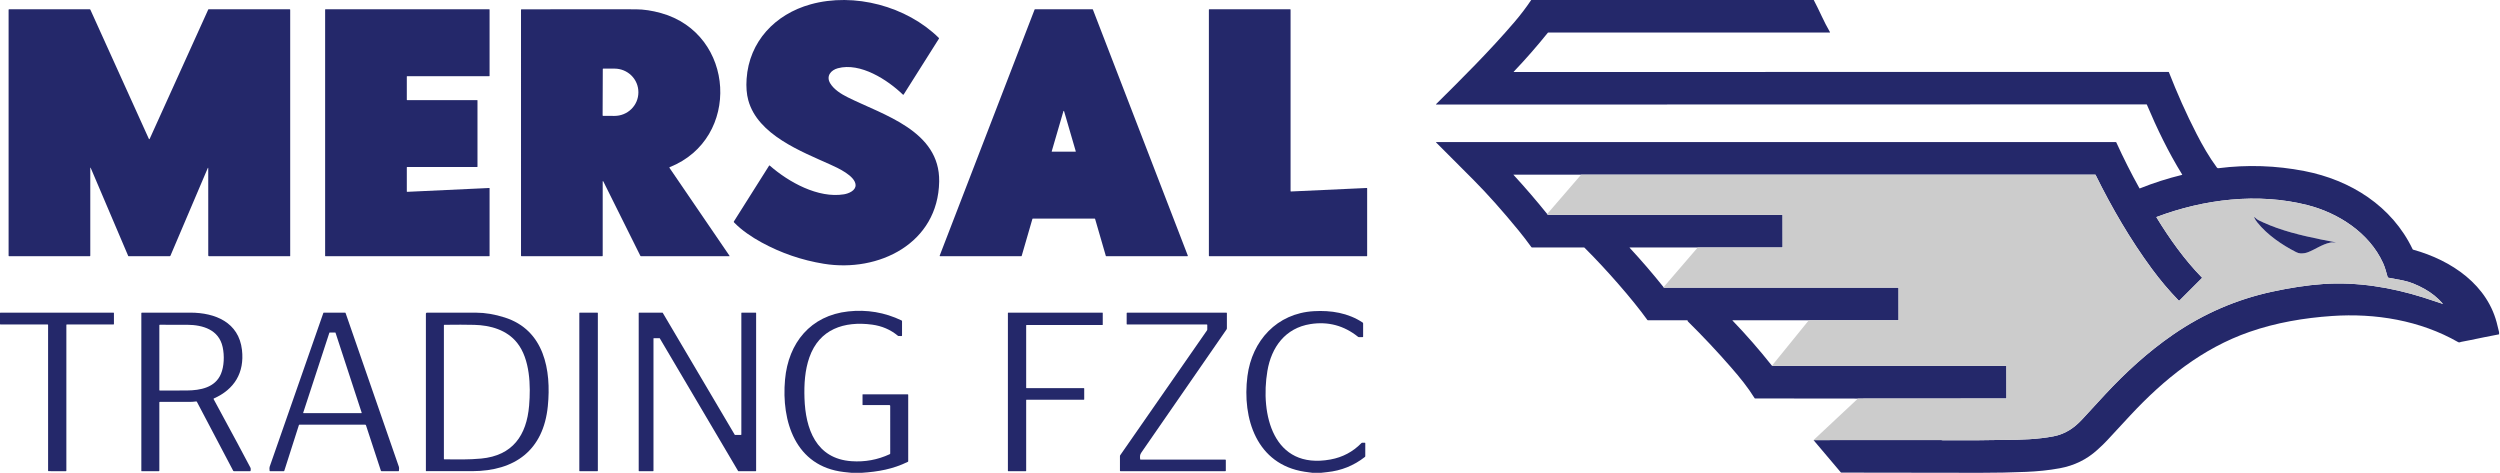 <svg width="2326" height="440" viewBox="0 0 2326 440" fill="none" xmlns="http://www.w3.org/2000/svg">
<path d="M840.02 88C825.79 74.25 800.47 57.85 779.53 63.49C773.05 65.23 768.4 70.77 772.4 77.48C775.9 83.34 782.72 87.53 788.67 90.5C821.68 107.01 874.6 121.52 873.81 168.88C872.85 226.56 817.46 253.69 766.51 245.42C746.05 242.093 726.733 235.473 708.56 225.56C699.55 220.64 690.06 214.32 682.92 206.89C682.66 206.617 682.63 206.32 682.83 206L715.54 154.18C715.575 154.125 715.622 154.078 715.676 154.043C715.731 154.008 715.792 153.984 715.856 153.975C715.919 153.965 715.984 153.97 716.045 153.988C716.106 154.006 716.163 154.037 716.21 154.08C733.64 169.37 761.12 184.72 785.24 180.79C789.63 180.08 796.27 177.3 796.04 172.09C795.65 163.56 779.32 156.16 772.72 153.19C745.6 140.93 705.05 125.59 696.2 93.25C694.64 87.537 694.117 80.927 694.63 73.42C696.99 38.55 721.22 13.22 754.15 4.05C794.73 -7.26 843.53 5.74 873.51 35.29C873.598 35.374 873.654 35.486 873.669 35.609C873.683 35.731 873.656 35.855 873.59 35.96L840.79 87.91C840.57 88.257 840.313 88.287 840.02 88Z" fill="#24286A"/>
<path d="M84 156.43V237.89C84 238.023 83.947 238.15 83.853 238.244C83.76 238.337 83.633 238.39 83.5 238.39H8.5C8.167 238.39 8 238.223 8 237.89V9.14C8 8.807 8.167 8.64 8.5 8.64H83.48C83.608 8.64 83.733 8.677 83.841 8.748C83.95 8.819 84.036 8.921 84.09 9.04L138.4 128.98C138.72 129.68 139.04 129.68 139.36 128.98L193.77 8.82C193.793 8.767 193.832 8.721 193.882 8.689C193.932 8.658 193.99 8.64 194.05 8.64H269.5C269.833 8.64 270 8.807 270 9.14V238.14C270 238.206 269.974 238.27 269.927 238.317C269.88 238.364 269.816 238.39 269.75 238.39H194.5C194.007 238.39 193.76 238.14 193.76 237.64L193.75 156.91C193.75 155.857 193.543 155.817 193.13 156.79L158.6 237.88C158.536 238.031 158.428 238.16 158.291 238.25C158.155 238.341 157.994 238.39 157.83 238.39H119.72C119.622 238.39 119.527 238.362 119.445 238.309C119.363 238.256 119.299 238.18 119.26 238.09L84.45 156.34C84.15 155.64 84 155.67 84 156.43Z" fill="#24286A"/>
<path d="M378.5 71.22V92.81C378.5 92.898 378.535 92.982 378.597 93.043C378.659 93.105 378.742 93.14 378.83 93.14H443.92C443.963 93.14 444.006 93.149 444.046 93.165C444.086 93.182 444.123 93.206 444.153 93.237C444.184 93.267 444.208 93.304 444.225 93.344C444.241 93.384 444.25 93.427 444.25 93.47V155.06C444.25 155.148 444.215 155.232 444.153 155.293C444.091 155.355 444.008 155.39 443.92 155.39H378.83C378.742 155.39 378.659 155.425 378.597 155.487C378.535 155.549 378.5 155.633 378.5 155.72V178.15C378.5 178.195 378.509 178.24 378.527 178.281C378.545 178.323 378.571 178.36 378.604 178.391C378.636 178.422 378.675 178.446 378.718 178.461C378.76 178.476 378.805 178.483 378.85 178.48L455.15 174.91C455.195 174.907 455.24 174.914 455.282 174.929C455.325 174.945 455.364 174.968 455.396 174.999C455.429 175.03 455.455 175.068 455.473 175.109C455.491 175.15 455.5 175.195 455.5 175.24V238.06C455.5 238.148 455.465 238.232 455.403 238.293C455.341 238.355 455.258 238.39 455.17 238.39H302.83C302.742 238.39 302.659 238.355 302.597 238.293C302.535 238.232 302.5 238.148 302.5 238.06V8.97C302.5 8.883 302.535 8.799 302.597 8.737C302.659 8.675 302.742 8.64 302.83 8.64H455.17C455.258 8.64 455.341 8.675 455.403 8.737C455.465 8.799 455.5 8.883 455.5 8.97V70.56C455.5 70.648 455.465 70.732 455.403 70.793C455.341 70.855 455.258 70.89 455.17 70.89H378.83C378.742 70.89 378.659 70.925 378.597 70.987C378.535 71.049 378.5 71.133 378.5 71.22Z" fill="#24286A"/>
<path d="M560.75 169.35V237.89C560.75 238.223 560.583 238.39 560.25 238.39L485.24 238.38C485.11 238.38 484.985 238.327 484.893 238.234C484.802 238.14 484.75 238.013 484.75 237.88L484.74 9.16C484.74 8.847 484.897 8.69 485.21 8.69C541.03 8.577 576.54 8.567 591.74 8.66C599.013 8.707 606.76 9.873 614.98 12.16C684.35 31.45 689.74 128.98 623.09 155.53C622.757 155.663 622.69 155.877 622.89 156.17L678.71 237.94C678.91 238.24 678.833 238.39 678.48 238.39H596.5C596.338 238.39 596.179 238.343 596.042 238.257C595.904 238.17 595.792 238.047 595.72 237.9L561.52 169.17C561.007 168.13 560.75 168.19 560.75 169.35ZM560.83 64.23L560.67 107.37C560.67 107.484 560.715 107.594 560.796 107.674C560.877 107.755 560.986 107.8 561.1 107.8L571.67 107.84C574.585 107.851 577.474 107.296 580.172 106.207C582.869 105.118 585.323 103.517 587.392 101.495C589.461 99.472 591.105 97.068 592.23 94.42C593.355 91.772 593.94 88.931 593.95 86.06V85.78C593.971 79.983 591.652 74.414 587.504 70.3C583.356 66.185 577.718 63.862 571.83 63.84L561.26 63.8C561.146 63.8 561.037 63.846 560.956 63.926C560.875 64.007 560.83 64.116 560.83 64.23Z" fill="#24286A"/>
<path d="M960.54 203.71L950.58 238.07C950.552 238.163 950.495 238.244 950.418 238.301C950.341 238.359 950.247 238.39 950.15 238.39H874.73C874.657 238.39 874.586 238.372 874.521 238.338C874.457 238.304 874.401 238.255 874.36 238.195C874.319 238.135 874.293 238.066 874.284 237.994C874.275 237.922 874.284 237.848 874.31 237.78L962.57 8.93C962.603 8.845 962.66 8.772 962.735 8.72C962.81 8.668 962.899 8.64 962.99 8.64H1016.43C1016.52 8.64 1016.61 8.668 1016.69 8.72C1016.76 8.772 1016.82 8.845 1016.85 8.93L1105.12 237.78C1105.15 237.848 1105.16 237.922 1105.15 237.994C1105.14 238.066 1105.11 238.135 1105.07 238.195C1105.03 238.255 1104.97 238.304 1104.91 238.338C1104.84 238.372 1104.77 238.39 1104.7 238.39H1029.28C1029.18 238.39 1029.09 238.359 1029.01 238.301C1028.93 238.244 1028.88 238.163 1028.85 238.07L1018.89 203.71C1018.86 203.618 1018.81 203.537 1018.73 203.479C1018.65 203.422 1018.56 203.39 1018.46 203.39H960.97C960.874 203.39 960.78 203.422 960.702 203.479C960.625 203.537 960.568 203.618 960.54 203.71ZM978.53 140.76C978.518 140.804 978.516 140.85 978.524 140.895C978.532 140.939 978.551 140.982 978.578 141.018C978.605 141.055 978.64 141.085 978.68 141.106C978.72 141.127 978.765 141.139 978.81 141.14H1000.61C1000.66 141.139 1000.7 141.127 1000.74 141.106C1000.78 141.085 1000.82 141.055 1000.84 141.018C1000.87 140.982 1000.89 140.939 1000.9 140.895C1000.9 140.85 1000.9 140.804 1000.89 140.76L990 103.4C989.983 103.336 989.946 103.28 989.893 103.239C989.841 103.199 989.776 103.177 989.71 103.177C989.644 103.177 989.58 103.199 989.527 103.239C989.475 103.28 989.437 103.336 989.42 103.4L978.53 140.76Z" fill="#24286A"/>
<path d="M1201.17 178.15L1271.58 174.9C1271.63 174.897 1271.69 174.906 1271.74 174.925C1271.79 174.944 1271.84 174.973 1271.88 175.01C1271.92 175.047 1271.95 175.092 1271.97 175.142C1271.99 175.192 1272 175.246 1272 175.3V237.99C1272 238.096 1271.96 238.198 1271.88 238.273C1271.81 238.348 1271.71 238.39 1271.6 238.39L1125.15 238.38C1125.04 238.38 1124.94 238.338 1124.87 238.263C1124.79 238.188 1124.75 238.086 1124.75 237.98L1124.74 9.04C1124.74 8.934 1124.78 8.832 1124.86 8.757C1124.93 8.682 1125.03 8.64 1125.14 8.64H1200.35C1200.46 8.64 1200.56 8.682 1200.63 8.757C1200.71 8.832 1200.75 8.934 1200.75 9.04V177.75C1200.75 177.804 1200.76 177.858 1200.78 177.908C1200.8 177.958 1200.83 178.003 1200.87 178.04C1200.91 178.078 1200.96 178.107 1201.01 178.126C1201.06 178.144 1201.12 178.153 1201.17 178.15Z" fill="#24286A"/>
<path d="M801.94 439.89H792.18C789.767 439.67 787.38 439.42 785.02 439.14C739.96 433.87 726.89 391.99 730.4 353.14C733.48 318.98 754.16 293.56 789.23 289.74C806.597 287.847 823.113 290.64 838.78 298.12C838.921 298.185 839.04 298.291 839.123 298.424C839.207 298.557 839.251 298.712 839.25 298.87V312.15C839.25 312.484 839.083 312.65 838.75 312.65L836.21 312.64C835.87 312.64 835.567 312.53 835.3 312.31C828.52 306.697 820.56 303.274 811.42 302.04C785.39 298.53 762.27 306.25 753.07 332.43C748.86 344.42 748.06 357.36 748.49 370.49C749.42 398.86 759.11 426.79 792.26 429.1C804.727 429.973 816.583 427.797 827.83 422.57C827.959 422.507 828.068 422.409 828.144 422.289C828.22 422.169 828.26 422.031 828.26 421.89L828.25 377.64C828.25 377.14 828 376.89 827.5 376.89H802.75C802.684 376.89 802.62 376.864 802.573 376.817C802.526 376.77 802.5 376.706 802.5 376.64V367.14C802.5 367.074 802.526 367.01 802.573 366.963C802.62 366.917 802.684 366.89 802.75 366.89H844.5C844.833 366.89 845 367.057 845 367.39V429.1C845 429.38 844.873 429.58 844.62 429.7C830.76 436.49 817.19 438.85 801.94 439.89Z" fill="#24286A"/>
<path d="M1229.19 439.89H1220.97C1218.57 439.597 1216.18 439.267 1213.79 438.9C1169.25 432.11 1155.51 389.52 1160.62 349.88C1164.87 316.89 1188.07 291.51 1222.33 289.52C1238.36 288.59 1254.26 291.09 1267.8 300.08C1268.1 300.28 1268.25 300.563 1268.25 300.93V313.15C1268.25 313.483 1268.08 313.65 1267.74 313.65L1264.3 313.64C1264.01 313.64 1263.76 313.55 1263.53 313.37C1250.44 302.89 1235.69 298.937 1219.28 301.51C1195.86 305.18 1182.91 322.98 1179.18 345.15C1172.47 385.05 1184.18 437.36 1237.99 427.49C1249.14 425.443 1258.68 420.387 1266.6 412.32C1266.87 412.047 1267.2 411.907 1267.59 411.9L1269.75 411.89C1270.09 411.89 1270.26 412.057 1270.26 412.39L1270.25 424.37C1270.25 424.525 1270.21 424.678 1270.15 424.817C1270.08 424.956 1269.98 425.077 1269.86 425.17C1259.55 433.243 1247.85 437.94 1234.74 439.26C1232.89 439.447 1231.04 439.657 1229.19 439.89Z" fill="#24286A"/>
<path d="M44.32 301.89H0.42C0.309 301.89 0.202 301.846 0.123 301.767C0.044 301.688 0 301.581 0 301.47V291.31C0 291.255 0.011 291.2 0.032 291.149C0.053 291.098 0.084 291.052 0.123 291.013C0.162 290.974 0.208 290.943 0.259 290.922C0.31 290.901 0.365 290.89 0.42 290.89H105.58C105.635 290.89 105.69 290.901 105.741 290.922C105.792 290.943 105.838 290.974 105.877 291.013C105.916 291.052 105.947 291.098 105.968 291.149C105.989 291.2 106 291.255 106 291.31L106.01 301.47C106.01 301.581 105.966 301.688 105.887 301.767C105.808 301.846 105.701 301.89 105.59 301.89H62.17C62.059 301.89 61.952 301.934 61.873 302.013C61.794 302.092 61.75 302.199 61.75 302.31L61.74 437.97C61.74 438.081 61.696 438.188 61.617 438.267C61.538 438.346 61.431 438.39 61.32 438.39L45.17 438.37C45.059 438.37 44.952 438.326 44.873 438.247C44.794 438.168 44.75 438.062 44.75 437.95L44.74 302.31C44.74 302.199 44.696 302.092 44.617 302.013C44.538 301.934 44.431 301.89 44.32 301.89Z" fill="#24286A"/>
<path d="M198.79 371.42C217.017 405.027 228.457 426.324 233.11 435.31C233.363 435.804 233.38 436.703 233.16 438.01C233.113 438.263 232.96 438.39 232.7 438.39H217.7C217.34 438.39 217.077 438.23 216.91 437.91L183.22 373.9C183.06 373.587 182.807 373.453 182.46 373.5C180.193 373.78 178.373 373.917 177 373.91C167.58 373.864 158.16 373.864 148.74 373.91C148.413 373.91 148.25 374.074 148.25 374.4V437.89C148.25 438.224 148.083 438.39 147.75 438.39H131.75C131.583 438.39 131.5 438.307 131.5 438.14V291.4C131.5 291.08 131.66 290.92 131.98 290.92C147.107 290.86 162.193 290.847 177.24 290.88C200.13 290.94 222.2 299.8 225.14 325.59C227.56 346.82 218 362.27 199.04 370.69C198.687 370.844 198.603 371.087 198.79 371.42ZM174 363.3C186.4 363.17 200.11 360.68 205.54 347.93C208.55 340.85 208.89 330.85 207.16 322.91C203.65 306.71 188.73 302.29 174.24 302.18C165.78 302.12 157.283 302.114 148.75 302.16C148.417 302.16 148.25 302.324 148.25 302.65V362.88C148.25 363.213 148.417 363.38 148.75 363.38C157.17 363.42 165.587 363.394 174 363.3Z" fill="#24286A"/>
<path d="M278.08 395.54L264.53 437.95C264.437 438.244 264.237 438.39 263.93 438.39H251.29C251.017 438.39 250.863 438.253 250.83 437.98C250.623 436.213 250.637 434.997 250.87 434.33C267.49 386.737 284.147 339.024 300.84 291.19C300.869 291.102 300.926 291.026 301.001 290.972C301.077 290.918 301.167 290.89 301.26 290.89H320.98C321.267 290.89 321.46 291.027 321.56 291.3C338.1 339.027 354.64 386.747 371.18 434.46C371.367 434.993 371.363 436.167 371.17 437.98C371.137 438.253 370.983 438.39 370.71 438.39H354.97C354.839 438.39 354.711 438.349 354.605 438.271C354.499 438.194 354.42 438.085 354.38 437.96L340.5 395.66C340.38 395.313 340.137 395.14 339.77 395.14H278.62C278.34 395.14 278.16 395.274 278.08 395.54ZM312.18 309.61C312.159 309.544 312.118 309.486 312.062 309.445C312.006 309.404 311.939 309.381 311.87 309.38L306.74 309.4C306.671 309.401 306.603 309.424 306.548 309.465C306.492 309.506 306.451 309.564 306.43 309.63L282.11 383.96C282.094 384.01 282.09 384.063 282.099 384.115C282.108 384.166 282.128 384.215 282.16 384.257C282.191 384.299 282.232 384.333 282.279 384.356C282.326 384.379 282.378 384.391 282.43 384.39H336.18C336.232 384.391 336.284 384.379 336.331 384.356C336.378 384.333 336.419 384.299 336.45 384.257C336.481 384.215 336.502 384.166 336.511 384.115C336.52 384.063 336.516 384.01 336.5 383.96L312.18 309.61Z" fill="#24286A"/>
<path d="M509.7 377.88C505.59 419.1 478.9 438.23 439.48 438.36C425.14 438.407 410.813 438.41 396.5 438.37C396.434 438.37 396.37 438.344 396.323 438.297C396.276 438.25 396.25 438.186 396.25 438.12V291.91C396.25 291.642 396.356 291.385 396.546 291.196C396.735 291.006 396.992 290.9 397.26 290.9C412.347 290.873 427.59 290.877 442.99 290.91C451.43 290.93 460.283 292.417 469.55 295.37C506.49 307.12 513.02 344.46 509.7 377.88ZM447.75 426.64C476.94 423.84 489.96 405.12 492.29 377.39C493.84 359.05 493.22 334.18 481.17 319.01C471.56 306.9 456.24 302.62 441.33 302.25C433.65 302.063 424.357 302.047 413.45 302.2C413.15 302.207 413 302.36 413 302.66V426.88C413 427.2 413.16 427.363 413.48 427.37C424.93 427.45 436.17 427.76 447.75 426.64Z" fill="#24286A"/>
<path d="M555.83 290.89H539.41C539.184 290.89 539 291.074 539 291.3V437.98C539 438.207 539.184 438.39 539.41 438.39H555.83C556.056 438.39 556.24 438.207 556.24 437.98V291.3C556.24 291.074 556.056 290.89 555.83 290.89Z" fill="#24286A"/>
<path d="M608 315.01V438.02C608 438.118 607.961 438.212 607.892 438.282C607.822 438.351 607.728 438.39 607.63 438.39H594.62C594.522 438.39 594.428 438.351 594.358 438.282C594.289 438.212 594.25 438.118 594.25 438.02V291.26C594.25 291.162 594.289 291.068 594.358 290.999C594.428 290.929 594.522 290.89 594.62 290.89H616.31C616.374 290.89 616.438 290.906 616.494 290.938C616.55 290.969 616.597 291.015 616.63 291.07L683.58 404.47C683.613 404.525 683.66 404.571 683.716 404.603C683.772 404.634 683.836 404.651 683.9 404.65L689.38 404.64C689.478 404.64 689.572 404.601 689.642 404.532C689.711 404.462 689.75 404.368 689.75 404.27V291.26C689.75 291.162 689.789 291.068 689.858 290.999C689.928 290.929 690.022 290.89 690.12 290.89H703.13C703.228 290.89 703.322 290.929 703.392 290.999C703.461 291.068 703.5 291.162 703.5 291.26V438.02C703.5 438.118 703.461 438.212 703.392 438.282C703.322 438.351 703.228 438.39 703.13 438.39H687.05C686.986 438.391 686.922 438.374 686.866 438.343C686.81 438.311 686.763 438.265 686.73 438.21L613.9 314.83C613.867 314.775 613.82 314.729 613.764 314.698C613.708 314.666 613.644 314.65 613.58 314.65L608.37 314.64C608.272 314.64 608.178 314.679 608.108 314.749C608.039 314.818 608 314.912 608 315.01Z" fill="#24286A"/>
<path d="M955.13 361.14H1008.37C1008.42 361.14 1008.47 361.15 1008.52 361.169C1008.56 361.188 1008.6 361.216 1008.64 361.251C1008.67 361.287 1008.7 361.329 1008.72 361.375C1008.74 361.421 1008.75 361.47 1008.75 361.52L1008.76 371.51C1008.76 371.611 1008.72 371.708 1008.65 371.779C1008.58 371.85 1008.48 371.89 1008.38 371.89H955.13C955.029 371.89 954.933 371.93 954.861 372.001C954.79 372.073 954.75 372.169 954.75 372.27V438.01C954.75 438.06 954.74 438.109 954.721 438.156C954.702 438.202 954.674 438.244 954.639 438.279C954.603 438.314 954.561 438.342 954.515 438.361C954.469 438.38 954.42 438.39 954.37 438.39H938.13C938.08 438.39 938.031 438.38 937.985 438.361C937.939 438.342 937.897 438.314 937.861 438.279C937.826 438.244 937.798 438.202 937.779 438.156C937.76 438.109 937.75 438.06 937.75 438.01V291.27C937.75 291.22 937.76 291.171 937.779 291.125C937.798 291.079 937.826 291.037 937.861 291.001C937.897 290.966 937.939 290.938 937.985 290.919C938.031 290.9 938.08 290.89 938.13 290.89H1025.62C1025.67 290.89 1025.72 290.9 1025.77 290.919C1025.81 290.938 1025.85 290.966 1025.89 291.001C1025.92 291.037 1025.95 291.079 1025.97 291.125C1025.99 291.171 1026 291.22 1026 291.27V302.01C1026 302.06 1025.99 302.109 1025.97 302.156C1025.95 302.202 1025.92 302.244 1025.89 302.279C1025.85 302.314 1025.81 302.342 1025.77 302.361C1025.72 302.38 1025.67 302.39 1025.62 302.39H955.13C955.029 302.39 954.933 302.43 954.861 302.501C954.79 302.573 954.75 302.669 954.75 302.77V360.76C954.75 360.861 954.79 360.958 954.861 361.029C954.933 361.1 955.029 361.14 955.13 361.14Z" fill="#24286A"/>
<path d="M1122.75 301.89H1048.75C1048.41 301.89 1048.24 301.723 1048.25 301.39L1048.26 291.39C1048.26 291.258 1048.31 291.13 1048.4 291.037C1048.5 290.943 1048.62 290.89 1048.75 290.89H1141C1141.33 290.89 1141.5 291.057 1141.5 291.39V305.59C1141.5 305.877 1141.42 306.14 1141.25 306.38C1114.83 344.58 1088.41 382.773 1061.98 420.96C1060.45 423.17 1060.53 424.69 1060.8 427.21C1060.83 427.497 1060.98 427.64 1061.27 427.64H1140C1140.33 427.64 1140.5 427.807 1140.5 428.14V437.89C1140.5 438.223 1140.33 438.39 1140 438.39H1042.5C1042.17 438.39 1042 438.223 1042 437.89V424.41C1042 424.078 1042.1 423.757 1042.29 423.49L1123.02 307.34C1123.17 307.126 1123.25 306.874 1123.25 306.62V302.39C1123.25 302.057 1123.08 301.89 1122.75 301.89Z" fill="#24286A"/>
<path d="M1424.63 0H1687.51C1692.78 9.886 1696.94 20.255 1702.61 29.91C1702.74 30.148 1702.68 30.267 1702.4 30.267H1440.53C1440.35 30.267 1440.2 30.338 1440.08 30.48C1430.02 43.001 1419.45 55.077 1408.38 66.707C1408.36 66.73 1408.34 66.759 1408.34 66.79C1408.33 66.822 1408.34 66.855 1408.35 66.884C1408.36 66.914 1408.38 66.939 1408.41 66.956C1408.44 66.974 1408.47 66.983 1408.5 66.983L2017.54 66.92C2017.74 66.92 2017.88 67.014 2017.95 67.202C2025.64 86.767 2033.92 105.599 2043.72 124.625C2049.27 135.414 2055.38 146.109 2062.59 155.883C2062.95 156.368 2063.43 156.573 2064.02 156.497C2090.88 153.093 2117.58 153.98 2144.13 159.157C2186.93 167.506 2225.46 191.626 2244.71 231.886C2244.81 232.095 2244.98 232.231 2245.2 232.293C2280.61 242.098 2315.23 265.07 2323.73 303.322C2324.15 305.229 2324.62 307.128 2325.13 309.018V311.063C2316.2 312.756 2307.29 314.542 2298.4 316.42C2295.6 317.014 2292.79 317.559 2289.98 318.057C2289.06 318.22 2288.16 318.929 2287.12 318.333C2251.66 298.053 2210.08 291.228 2169.72 293.994C2143.67 295.782 2117.64 300.185 2092.93 308.786C2048.99 324.067 2013.46 352.74 1982.03 386.457C1974.82 394.194 1967.64 401.953 1960.47 409.736C1958.27 412.141 1955.13 415.173 1951.05 418.832C1941.31 427.593 1929.78 433.203 1916.45 435.662C1905.63 437.657 1895.52 438.585 1884.87 439.031C1870.76 439.627 1856.54 439.89 1842.43 439.89C1799.34 439.884 1756.25 439.733 1713.17 439.708C1712.96 439.708 1712.8 439.629 1712.66 439.47L1687.3 409.473C1726.89 409.427 1766.45 409.414 1805.99 409.435C1806.44 409.435 1806.96 409.617 1807.46 409.617C1818.33 409.634 1829.19 409.634 1840.06 409.617C1847.2 409.604 1856.69 409.303 1865.01 409.291C1880.08 409.266 1895.71 408.783 1910.54 405.954C1921.64 403.84 1930.11 397.993 1937.66 389.738C1944.57 382.181 1951.51 374.649 1958.47 367.143C1977.72 346.417 1998.6 327.303 2021.92 311.238C2050.1 291.842 2080.85 278.54 2114.19 271.33C2129.98 267.917 2146.39 265.277 2161.57 264.241C2192.91 262.102 2224.55 267.284 2254.41 276.668C2258.28 277.881 2264.34 279.884 2272.6 282.678C2272.91 282.778 2272.95 282.709 2272.74 282.471C2267.9 276.984 2262.28 272.453 2255.87 268.877C2248.73 264.892 2242.08 262.261 2235.89 260.986C2231.32 260.037 2226.77 259.177 2222.25 258.408C2222.06 258.376 2221.88 258.29 2221.73 258.16C2221.59 258.03 2221.48 257.861 2221.43 257.674C2220.19 253.245 2218.99 248.653 2217.14 244.607C2204.33 216.611 2175.57 198.075 2146.49 190.741C2100.59 179.162 2050.55 185.297 2006.57 201.857C2006.35 201.937 2006.3 202.075 2006.42 202.271C2018.58 222.131 2032.42 241.628 2048.77 258.339C2048.8 258.374 2048.82 258.421 2048.82 258.47C2048.82 258.52 2048.8 258.567 2048.77 258.602L2027.7 279.673C2027.66 279.714 2027.61 279.746 2027.56 279.768C2027.5 279.79 2027.45 279.801 2027.39 279.8C2027.33 279.8 2027.27 279.788 2027.22 279.765C2027.16 279.742 2027.12 279.708 2027.07 279.667C2018.12 270.425 2009.81 260.607 2002.16 250.215C1981.98 222.828 1964.78 193.213 1949.74 162.733C1949.7 162.658 1949.64 162.594 1949.57 162.55C1949.5 162.505 1949.42 162.482 1949.33 162.482H1471.1H1408.23C1408.21 162.481 1408.19 162.486 1408.17 162.497C1408.15 162.508 1408.14 162.525 1408.13 162.545C1408.12 162.564 1408.11 162.586 1408.12 162.608C1408.12 162.629 1408.13 162.648 1408.15 162.664C1418.99 174.457 1429.44 186.603 1439.5 199.103C1439.82 199.651 1440.15 199.925 1440.49 199.925C1513.04 199.912 1585.58 199.912 1658.13 199.925C1658.36 199.925 1658.48 200.04 1658.48 200.27L1658.52 229.885C1658.52 230.106 1658.41 230.217 1658.19 230.217L1579.58 230.223L1516.44 230.217C1516.1 230.217 1516.05 230.34 1516.28 230.587C1527.22 242.38 1537.72 254.579 1547.77 267.184L1547.92 267.422C1548.02 267.585 1548.16 267.667 1548.35 267.667H1766.2C1766.25 267.667 1766.3 267.685 1766.33 267.718C1766.36 267.751 1766.38 267.796 1766.38 267.842L1766.4 297.795C1766.4 297.842 1766.38 297.887 1766.35 297.92C1766.31 297.953 1766.27 297.971 1766.23 297.971L1682.92 297.977L1612.01 297.965C1611.98 297.964 1611.95 297.972 1611.93 297.988C1611.9 298.003 1611.88 298.025 1611.87 298.051C1611.86 298.078 1611.86 298.107 1611.86 298.135C1611.87 298.163 1611.88 298.189 1611.9 298.209C1624.74 311.546 1636.92 325.495 1648.44 340.056C1648.45 340.069 1648.46 340.094 1648.48 340.132C1648.51 340.215 1648.59 340.217 1648.7 340.138C1648.69 340.196 1648.69 340.253 1648.72 340.307C1648.73 340.344 1648.75 340.375 1648.78 340.398C1648.81 340.42 1648.85 340.432 1648.89 340.433H1866.57C1866.61 340.433 1866.66 340.451 1866.69 340.484C1866.73 340.517 1866.74 340.562 1866.74 340.608L1866.77 370.568C1866.77 370.613 1866.75 370.656 1866.72 370.688C1866.69 370.719 1866.65 370.737 1866.61 370.737L1728.58 370.831L1632.96 370.725C1632.75 370.725 1632.59 370.635 1632.48 370.455C1626.21 360.337 1619.01 351.479 1610.5 341.712C1597.67 326.988 1584.3 312.765 1570.39 299.044C1570.26 298.918 1570.19 298.766 1570.18 298.586L1570.17 298.335C1570.16 298.235 1570.12 298.141 1570.05 298.072C1569.97 298.003 1569.88 297.965 1569.78 297.965H1533.17C1532.99 297.965 1532.85 297.892 1532.74 297.745C1525.44 287.654 1516.29 276.321 1505.29 263.746C1496.01 253.132 1485.45 241.628 1474.2 230.424C1474.06 230.286 1473.9 230.217 1473.7 230.217H1425.29C1425.11 230.217 1424.96 230.142 1424.85 229.991C1420.61 224.178 1416.67 219.039 1413.01 214.572C1397.94 196.188 1383.95 180.491 1371.03 167.481C1359.42 155.78 1347.81 144.152 1336.2 132.598C1335.93 132.334 1335.98 132.202 1336.36 132.202H1968.55C1968.77 132.202 1968.93 132.305 1969.02 132.51C1975.62 147.004 1982.78 161.213 1990.52 175.134C1990.55 175.205 1990.62 175.259 1990.7 175.286C1990.77 175.312 1990.86 175.31 1990.94 175.279C2003.7 170.164 2016.77 165.976 2030.14 162.714C2030.34 162.66 2030.39 162.54 2030.28 162.356C2017.49 141.668 2006.93 119.751 1997.46 97.388C1997.39 97.216 1997.26 97.13 1997.08 97.13L1336.37 97.275C1335.95 97.275 1335.89 97.126 1336.18 96.829C1358.93 74.309 1386.12 47.348 1409.06 20.481C1414.82 13.74 1420.01 6.913 1424.63 0Z" fill="#24286A"/>
<path d="M1471.1 162.482H1949.33C1949.42 162.482 1949.5 162.505 1949.57 162.55C1949.64 162.594 1949.7 162.658 1949.74 162.733C1964.78 193.213 1981.98 222.828 2002.16 250.215C2009.81 260.607 2018.12 270.425 2027.07 279.667C2027.12 279.709 2027.16 279.742 2027.22 279.765C2027.27 279.788 2027.33 279.8 2027.39 279.8C2027.45 279.801 2027.5 279.79 2027.56 279.768C2027.61 279.746 2027.66 279.714 2027.7 279.673L2048.77 258.602C2048.8 258.567 2048.82 258.52 2048.82 258.47C2048.82 258.421 2048.8 258.374 2048.77 258.339C2032.43 241.628 2018.58 222.131 2006.42 202.271C2006.3 202.075 2006.35 201.937 2006.57 201.857C2050.55 185.297 2100.59 179.162 2146.49 190.742C2175.57 198.075 2204.34 216.611 2217.14 244.607C2218.99 248.653 2220.19 253.245 2221.43 257.674C2221.48 257.861 2221.59 258.03 2221.73 258.16C2221.88 258.29 2222.06 258.376 2222.25 258.408C2226.77 259.177 2231.32 260.037 2235.89 260.986C2242.08 262.261 2248.73 264.892 2255.87 268.877C2262.28 272.453 2267.9 276.984 2272.74 282.471C2272.95 282.709 2272.91 282.778 2272.6 282.678C2264.34 279.884 2258.28 277.881 2254.41 276.668C2224.55 267.284 2192.91 262.103 2161.57 264.242C2146.39 265.277 2129.98 267.918 2114.19 271.33C2080.85 278.54 2050.1 291.843 2021.92 311.238C1998.6 327.303 1977.73 346.417 1958.47 367.143C1951.51 374.65 1944.57 382.181 1937.66 389.738C1930.11 397.993 1921.64 403.84 1910.54 405.954C1895.71 408.783 1880.08 409.266 1865.01 409.291C1856.7 409.303 1847.2 409.604 1840.06 409.617C1829.19 409.634 1818.33 409.634 1807.46 409.617C1806.96 409.617 1806.44 409.435 1805.99 409.435C1766.45 409.414 1726.89 409.427 1687.3 409.473L1728.58 370.831L1866.61 370.737C1866.65 370.737 1866.69 370.719 1866.72 370.688C1866.75 370.656 1866.77 370.613 1866.77 370.568L1866.74 340.608C1866.74 340.562 1866.73 340.517 1866.69 340.484C1866.66 340.451 1866.62 340.433 1866.57 340.433H1648.89C1648.85 340.432 1648.82 340.42 1648.78 340.398C1648.75 340.375 1648.73 340.344 1648.72 340.307C1648.69 340.253 1648.69 340.196 1648.7 340.138L1682.92 297.977L1766.23 297.971C1766.27 297.971 1766.31 297.953 1766.35 297.92C1766.38 297.887 1766.4 297.842 1766.4 297.796L1766.38 267.842C1766.38 267.796 1766.36 267.751 1766.33 267.718C1766.3 267.685 1766.25 267.667 1766.2 267.667H1548.35C1548.16 267.667 1548.02 267.585 1547.92 267.422L1547.77 267.184L1579.58 230.223L1658.19 230.217C1658.41 230.217 1658.52 230.106 1658.52 229.885L1658.48 200.27C1658.48 200.04 1658.36 199.925 1658.13 199.925C1585.58 199.913 1513.04 199.913 1440.49 199.925C1440.15 199.925 1439.82 199.651 1439.5 199.103L1471.1 162.482ZM2105.64 206.913C2103.13 205.772 2100.23 204.686 2098.3 202.604C2097.29 201.512 2097.08 201.65 2097.66 203.018C2098.1 204.076 2098.97 205.406 2100.25 207.007C2109.5 218.568 2123.26 227.934 2136.34 234.583C2137.73 235.29 2139.06 235.677 2140.33 235.744C2142.79 235.869 2145.09 235.526 2147.24 234.715C2153.95 232.187 2160.39 227.313 2168.05 225.719C2169.61 225.393 2171.26 225.588 2172.88 225.65C2172.93 225.65 2172.97 225.623 2172.97 225.569V225.563C2172.98 225.504 2172.95 225.471 2172.9 225.462C2170.05 224.935 2165.39 224.009 2158.91 222.683C2140.23 218.851 2122.2 214.472 2105.64 206.913Z" fill="#CCCCCC"/>
<path d="M2105.64 206.913C2122.2 214.472 2140.23 218.851 2158.91 222.683C2165.39 224.009 2170.05 224.935 2172.9 225.462C2172.95 225.471 2172.98 225.504 2172.97 225.563V225.569C2172.97 225.623 2172.93 225.65 2172.88 225.65C2171.26 225.588 2169.61 225.393 2168.05 225.719C2160.39 227.313 2153.95 232.187 2147.24 234.715C2145.09 235.526 2142.79 235.869 2140.33 235.744C2139.06 235.677 2137.73 235.29 2136.34 234.583C2123.26 227.934 2109.5 218.568 2100.25 207.007C2098.97 205.406 2098.1 204.076 2097.66 203.018C2097.08 201.65 2097.29 201.512 2098.3 202.604C2100.23 204.686 2103.13 205.772 2105.64 206.913Z" fill="#24286A"/>
</svg>

